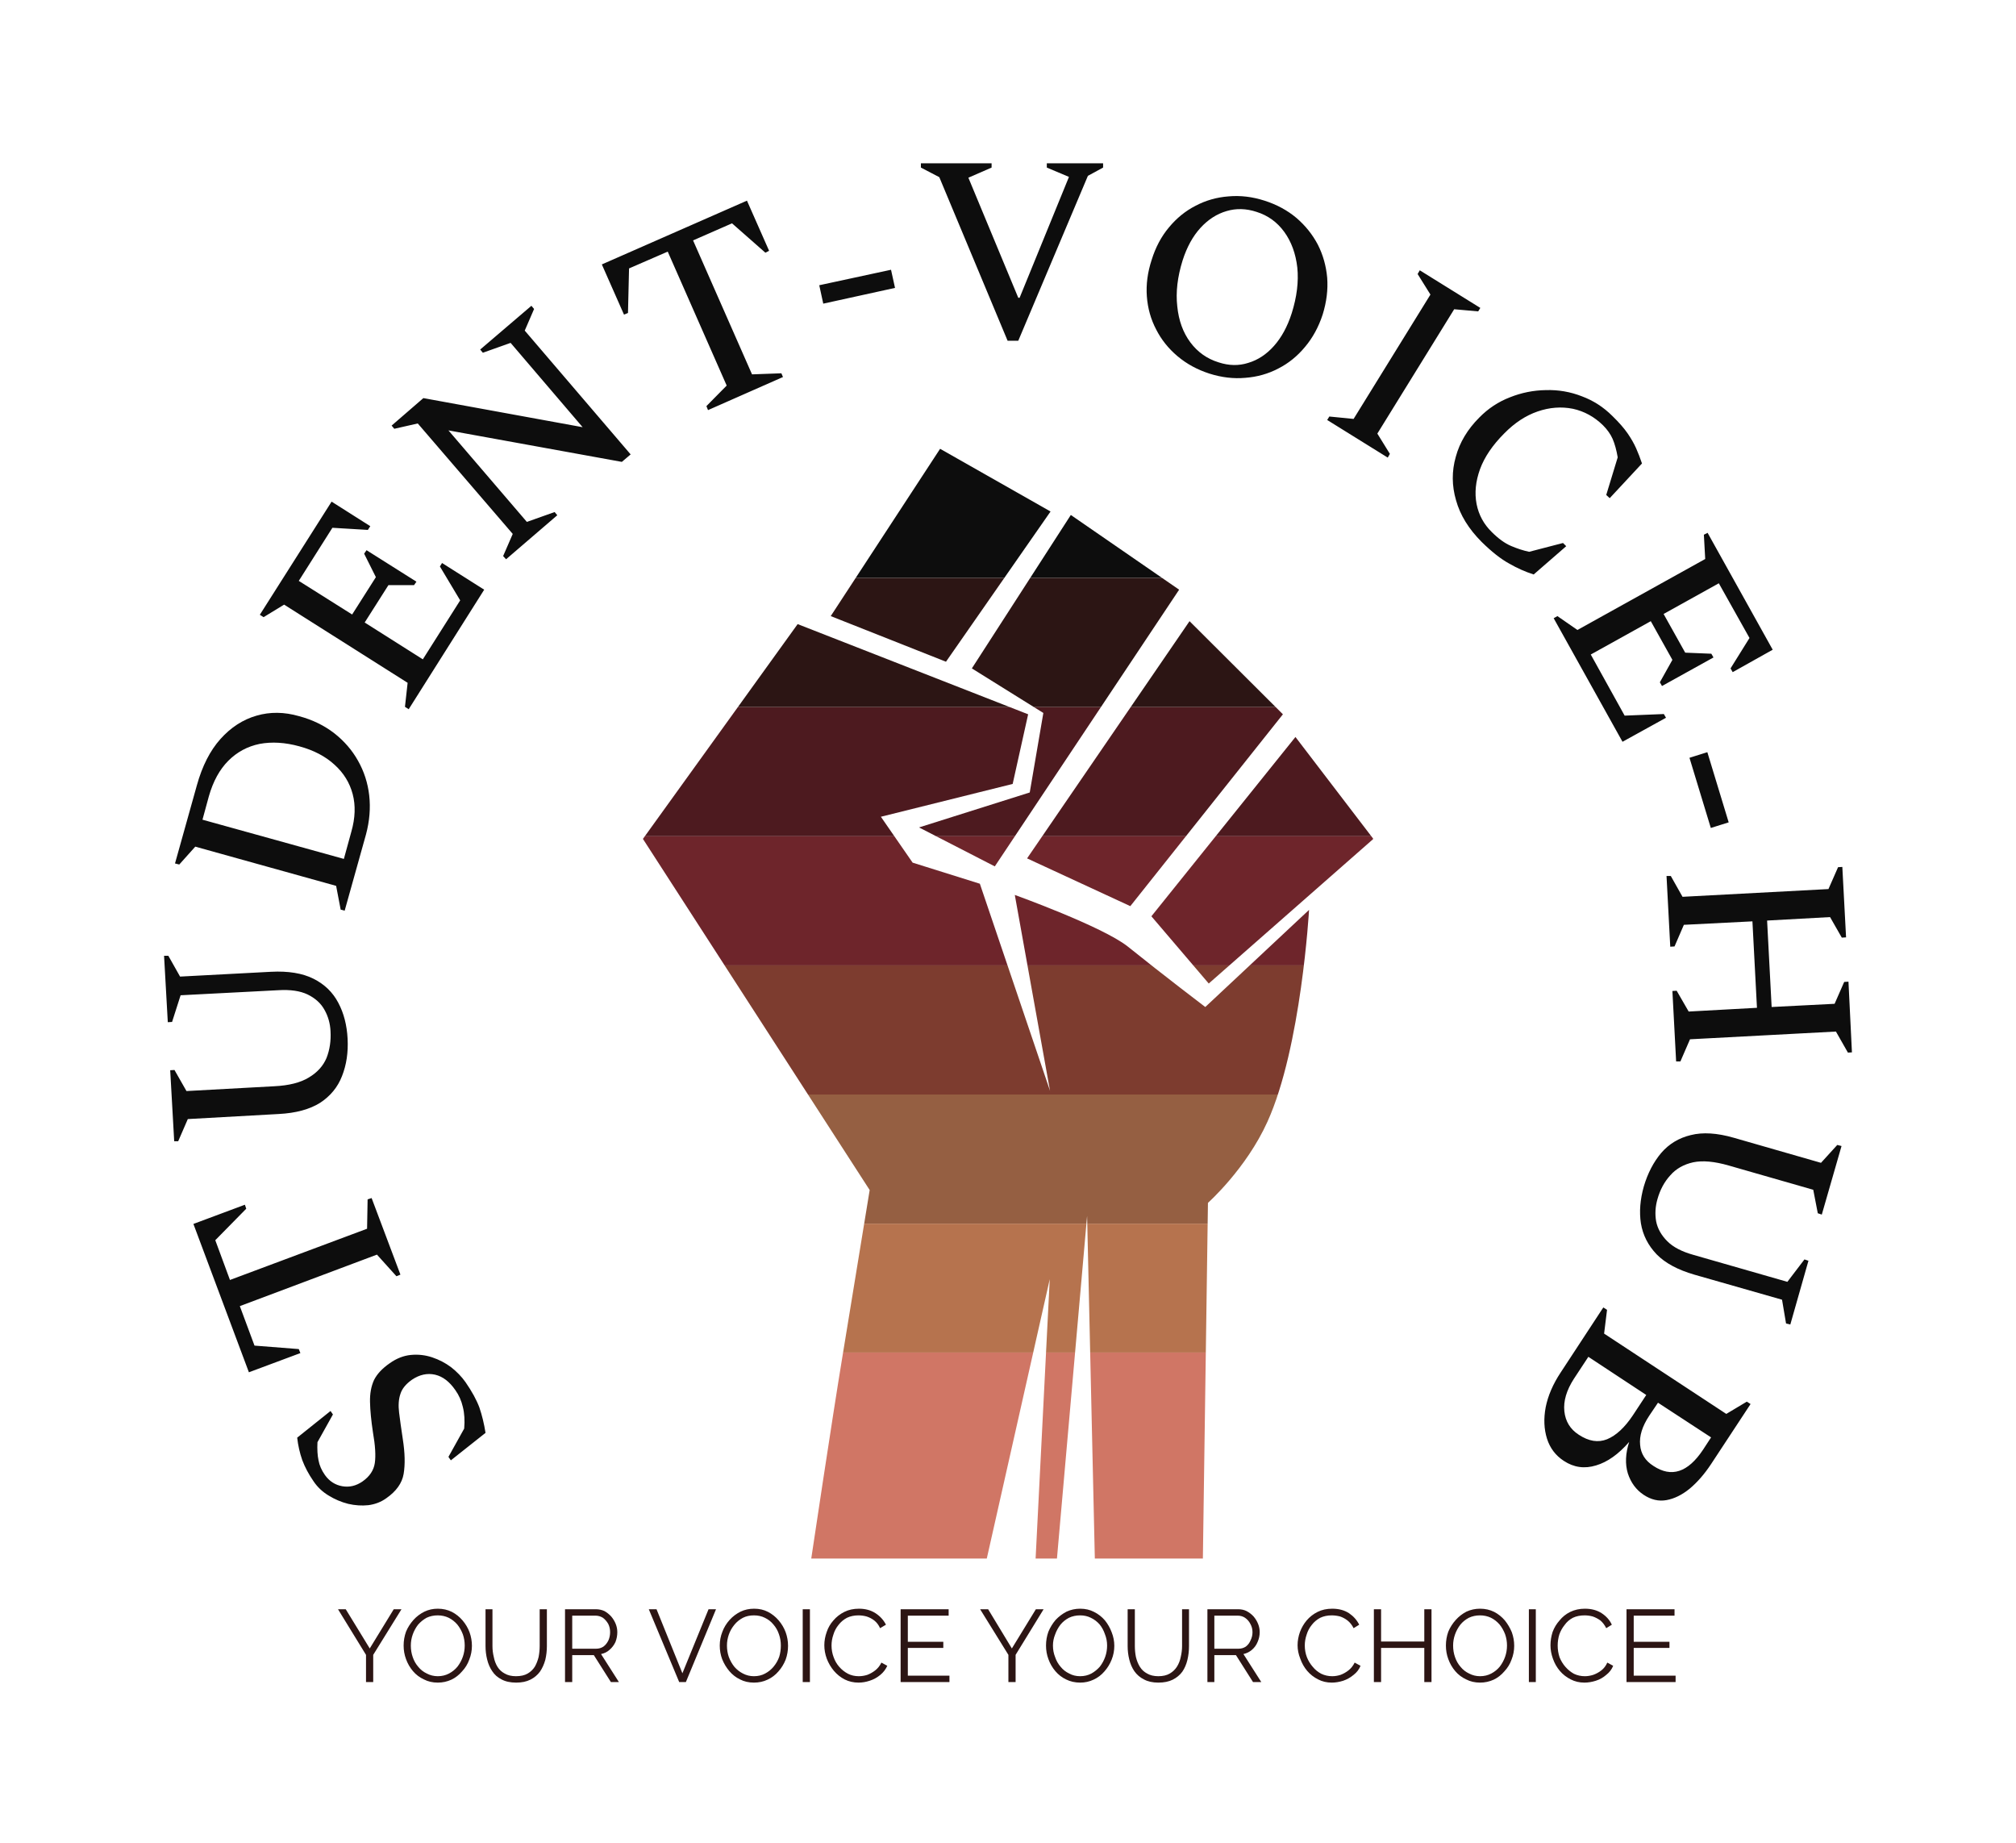 <svg xmlns="http://www.w3.org/2000/svg" version="1.1" xmlns:xlink="http://www.w3.org/1999/xlink" xmlns:svgjs="http://svgjs.dev/svgjs" viewBox="0 0 7.557 6.908"><g transform="matrix(1,0,0,1,3.779,6.029)"><rect width="7.557" height="7.557" x="-3.779" y="-6.353" fill="#ffffff"></rect><g><path d=" M -2.034 -0.849 Q -1.998 -0.797 -1.982 -0.754 Q -1.967 -0.71 -1.959 -0.659 L -2.089 -0.556 L -2.098 -0.569 L -2.039 -0.675 Q -2.035 -0.72 -2.044 -0.756 Q -2.052 -0.791 -2.072 -0.819 Q -2.105 -0.867 -2.148 -0.877 Q -2.192 -0.887 -2.235 -0.858 Q -2.269 -0.834 -2.278 -0.805 Q -2.288 -0.776 -2.283 -0.735 Q -2.278 -0.694 -2.269 -0.635 Q -2.257 -0.558 -2.266 -0.505 Q -2.275 -0.453 -2.331 -0.414 Q -2.36 -0.393 -2.398 -0.388 Q -2.435 -0.384 -2.474 -0.393 Q -2.513 -0.403 -2.547 -0.424 Q -2.582 -0.445 -2.604 -0.478 Q -2.631 -0.517 -2.646 -0.557 Q -2.66 -0.597 -2.665 -0.641 L -2.54 -0.741 L -2.531 -0.728 L -2.589 -0.624 Q -2.591 -0.584 -2.585 -0.556 Q -2.58 -0.528 -2.561 -0.501 Q -2.536 -0.466 -2.496 -0.459 Q -2.456 -0.452 -2.42 -0.477 Q -2.38 -0.505 -2.374 -0.546 Q -2.368 -0.587 -2.381 -0.661 Q -2.391 -0.727 -2.392 -0.775 Q -2.393 -0.822 -2.377 -0.857 Q -2.36 -0.891 -2.318 -0.92 Q -2.28 -0.947 -2.239 -0.951 Q -2.198 -0.955 -2.159 -0.942 Q -2.12 -0.929 -2.088 -0.905 Q -2.056 -0.88 -2.034 -0.849 M -2.278 -1.252 L -2.293 -1.246 L -2.366 -1.327 L -2.88 -1.134 L -2.825 -0.986 L -2.659 -0.973 L -2.653 -0.958 L -2.846 -0.886 L -3.054 -1.442 L -2.861 -1.514 L -2.856 -1.499 L -2.972 -1.381 L -2.917 -1.232 L -2.403 -1.424 L -2.401 -1.534 L -2.386 -1.539 L -2.278 -1.252 M -2.476 -2.136 Q -2.472 -2.059 -2.497 -1.996 Q -2.521 -1.934 -2.579 -1.896 Q -2.638 -1.859 -2.734 -1.854 L -3.075 -1.835 L -3.111 -1.752 L -3.126 -1.752 L -3.141 -2.018 L -3.125 -2.019 L -3.08 -1.94 L -2.751 -1.958 Q -2.668 -1.962 -2.621 -1.991 Q -2.574 -2.019 -2.555 -2.064 Q -2.537 -2.11 -2.54 -2.164 Q -2.542 -2.208 -2.563 -2.245 Q -2.583 -2.281 -2.626 -2.302 Q -2.668 -2.322 -2.735 -2.318 L -3.102 -2.299 L -3.134 -2.199 L -3.15 -2.198 L -3.164 -2.447 L -3.148 -2.447 L -3.104 -2.369 L -2.763 -2.387 Q -2.666 -2.392 -2.604 -2.361 Q -2.542 -2.33 -2.511 -2.271 Q -2.48 -2.213 -2.476 -2.136 M -2.487 -2.616 L -2.502 -2.62 L -2.519 -2.709 L -3.047 -2.856 L -3.107 -2.789 L -3.123 -2.793 L -3.041 -3.086 Q -3.011 -3.194 -2.953 -3.259 Q -2.894 -3.325 -2.817 -3.347 Q -2.741 -3.369 -2.658 -3.345 Q -2.583 -3.325 -2.526 -3.281 Q -2.47 -3.237 -2.437 -3.178 Q -2.403 -3.118 -2.395 -3.048 Q -2.387 -2.977 -2.407 -2.902 L -2.487 -2.616 M -2.996 -3.045 L -3.02 -2.957 L -2.49 -2.81 L -2.462 -2.912 Q -2.44 -2.989 -2.457 -3.053 Q -2.474 -3.117 -2.525 -3.163 Q -2.576 -3.21 -2.657 -3.232 Q -2.737 -3.254 -2.806 -3.241 Q -2.874 -3.227 -2.923 -3.178 Q -2.972 -3.129 -2.996 -3.045 M -2.247 -3.371 L -2.261 -3.38 L -2.251 -3.47 L -2.714 -3.763 L -2.791 -3.716 L -2.805 -3.725 L -2.536 -4.149 L -2.391 -4.057 L -2.4 -4.043 L -2.533 -4.051 L -2.659 -3.852 L -2.459 -3.726 L -2.37 -3.866 L -2.414 -3.954 L -2.405 -3.967 L -2.218 -3.849 L -2.227 -3.836 L -2.323 -3.836 L -2.412 -3.696 L -2.194 -3.558 L -2.054 -3.779 L -2.13 -3.906 L -2.122 -3.919 L -1.964 -3.819 L -2.247 -3.371 M -1.882 -3.933 L -1.893 -3.945 L -1.857 -4.028 L -2.213 -4.442 L -2.301 -4.422 L -2.311 -4.434 L -2.192 -4.537 L -1.595 -4.428 L -1.865 -4.744 L -1.969 -4.707 L -1.979 -4.719 L -1.787 -4.883 L -1.777 -4.871 L -1.812 -4.79 L -1.415 -4.326 L -1.448 -4.298 L -2.098 -4.416 L -1.804 -4.073 L -1.7 -4.11 L -1.69 -4.098 L -1.882 -3.933 M -1.125 -4.492 L -1.131 -4.507 L -1.055 -4.584 L -1.276 -5.086 L -1.421 -5.023 L -1.425 -4.856 L -1.44 -4.85 L -1.523 -5.038 L -0.979 -5.277 L -0.896 -5.089 L -0.91 -5.082 L -1.035 -5.192 L -1.181 -5.128 L -0.96 -4.626 L -0.85 -4.63 L -0.844 -4.616 L -1.125 -4.492 M -0.693 -4.891 L -0.708 -4.96 L -0.439 -5.018 L -0.424 -4.95 L -0.693 -4.891 M -0.002 -4.752 L -0.258 -5.365 L -0.327 -5.401 L -0.327 -5.417 L -0.062 -5.417 L -0.062 -5.401 L -0.149 -5.363 L 0.038 -4.913 L 0.043 -4.913 L 0.228 -5.366 L 0.145 -5.401 L 0.145 -5.417 L 0.356 -5.417 L 0.356 -5.401 L 0.299 -5.37 L 0.038 -4.752 L -0.002 -4.752 M 0.754 -4.629 Q 0.686 -4.651 0.635 -4.694 Q 0.584 -4.737 0.555 -4.794 Q 0.525 -4.851 0.52 -4.918 Q 0.515 -4.985 0.538 -5.055 Q 0.56 -5.126 0.603 -5.177 Q 0.646 -5.229 0.703 -5.258 Q 0.76 -5.288 0.826 -5.293 Q 0.893 -5.299 0.961 -5.277 Q 1.03 -5.255 1.081 -5.212 Q 1.131 -5.169 1.161 -5.112 Q 1.19 -5.055 1.196 -4.988 Q 1.201 -4.921 1.179 -4.85 Q 1.156 -4.78 1.113 -4.729 Q 1.07 -4.677 1.013 -4.648 Q 0.956 -4.618 0.889 -4.613 Q 0.823 -4.607 0.754 -4.629 M 0.789 -4.671 Q 0.847 -4.652 0.9 -4.669 Q 0.954 -4.685 0.996 -4.732 Q 1.039 -4.78 1.063 -4.855 Q 1.092 -4.947 1.084 -5.026 Q 1.075 -5.105 1.035 -5.16 Q 0.995 -5.215 0.931 -5.235 Q 0.873 -5.254 0.819 -5.238 Q 0.764 -5.222 0.721 -5.175 Q 0.678 -5.128 0.654 -5.053 Q 0.625 -4.96 0.634 -4.881 Q 0.642 -4.801 0.683 -4.746 Q 0.724 -4.691 0.789 -4.671 M 1.196 -4.455 L 1.204 -4.468 L 1.295 -4.459 L 1.583 -4.925 L 1.535 -5.002 L 1.543 -5.016 L 1.77 -4.875 L 1.762 -4.862 L 1.672 -4.87 L 1.384 -4.404 L 1.431 -4.328 L 1.423 -4.314 L 1.196 -4.455 M 1.775 -3.998 Q 1.702 -4.071 1.679 -4.154 Q 1.655 -4.236 1.678 -4.317 Q 1.7 -4.398 1.766 -4.464 Q 1.816 -4.515 1.881 -4.54 Q 1.946 -4.566 2.016 -4.567 Q 2.086 -4.569 2.15 -4.544 Q 2.215 -4.52 2.265 -4.47 Q 2.302 -4.434 2.322 -4.405 Q 2.342 -4.376 2.354 -4.349 Q 2.366 -4.322 2.376 -4.292 L 2.255 -4.162 L 2.242 -4.174 L 2.285 -4.315 Q 2.278 -4.356 2.266 -4.384 Q 2.254 -4.411 2.23 -4.435 Q 2.181 -4.483 2.117 -4.497 Q 2.052 -4.51 1.985 -4.487 Q 1.918 -4.464 1.86 -4.405 Q 1.794 -4.339 1.769 -4.271 Q 1.744 -4.202 1.756 -4.14 Q 1.768 -4.079 1.813 -4.035 Q 1.85 -3.998 1.885 -3.983 Q 1.92 -3.968 1.953 -3.961 L 2.08 -3.994 L 2.092 -3.982 L 1.97 -3.876 Q 1.923 -3.891 1.878 -3.917 Q 1.832 -3.942 1.775 -3.998 M 2.045 -3.712 L 2.059 -3.72 L 2.134 -3.668 L 2.613 -3.934 L 2.608 -4.025 L 2.622 -4.032 L 2.866 -3.594 L 2.716 -3.51 L 2.708 -3.524 L 2.779 -3.638 L 2.664 -3.843 L 2.457 -3.728 L 2.538 -3.583 L 2.636 -3.579 L 2.644 -3.565 L 2.451 -3.458 L 2.443 -3.472 L 2.49 -3.556 L 2.409 -3.701 L 2.184 -3.576 L 2.311 -3.347 L 2.458 -3.353 L 2.466 -3.339 L 2.303 -3.249 L 2.045 -3.712 M 2.554 -3.189 L 2.621 -3.21 L 2.701 -2.947 L 2.634 -2.926 L 2.554 -3.189 M 2.468 -2.746 L 2.484 -2.746 L 2.528 -2.668 L 3.075 -2.697 L 3.111 -2.779 L 3.127 -2.78 L 3.141 -2.516 L 3.125 -2.515 L 3.081 -2.592 L 2.845 -2.579 L 2.862 -2.255 L 3.098 -2.267 L 3.134 -2.349 L 3.15 -2.35 L 3.163 -2.085 L 3.148 -2.084 L 3.103 -2.163 L 2.556 -2.134 L 2.52 -2.051 L 2.504 -2.051 L 2.49 -2.315 L 2.506 -2.316 L 2.551 -2.238 L 2.807 -2.252 L 2.79 -2.576 L 2.533 -2.563 L 2.498 -2.482 L 2.482 -2.481 L 2.468 -2.746 M 2.383 -1.583 Q 2.405 -1.657 2.448 -1.708 Q 2.492 -1.759 2.559 -1.775 Q 2.626 -1.792 2.72 -1.765 L 3.047 -1.671 L 3.108 -1.738 L 3.124 -1.734 L 3.05 -1.477 L 3.035 -1.482 L 3.018 -1.57 L 2.701 -1.661 Q 2.621 -1.684 2.568 -1.673 Q 2.514 -1.661 2.482 -1.624 Q 2.449 -1.588 2.434 -1.535 Q 2.422 -1.493 2.429 -1.452 Q 2.437 -1.411 2.471 -1.377 Q 2.504 -1.344 2.569 -1.326 L 2.921 -1.225 L 2.985 -1.309 L 3 -1.304 L 2.932 -1.065 L 2.916 -1.069 L 2.901 -1.158 L 2.572 -1.252 Q 2.479 -1.279 2.431 -1.328 Q 2.383 -1.378 2.372 -1.444 Q 2.362 -1.509 2.383 -1.583 M 2.231 -1.129 L 2.245 -1.12 L 2.234 -1.031 L 2.692 -0.73 L 2.769 -0.776 L 2.783 -0.767 L 2.635 -0.542 Q 2.598 -0.486 2.555 -0.45 Q 2.512 -0.415 2.468 -0.407 Q 2.424 -0.399 2.382 -0.427 Q 2.34 -0.455 2.323 -0.507 Q 2.307 -0.56 2.328 -0.625 Q 2.268 -0.556 2.204 -0.537 Q 2.139 -0.517 2.083 -0.554 Q 2.037 -0.584 2.02 -0.637 Q 2.003 -0.691 2.015 -0.755 Q 2.028 -0.82 2.071 -0.885 L 2.231 -1.129 M 2.605 -0.596 L 2.635 -0.642 L 2.436 -0.772 L 2.403 -0.723 Q 2.364 -0.664 2.369 -0.614 Q 2.373 -0.564 2.419 -0.535 Q 2.52 -0.468 2.605 -0.596 M 2.342 -0.725 L 2.392 -0.801 L 2.175 -0.944 L 2.121 -0.862 Q 2.079 -0.797 2.085 -0.74 Q 2.091 -0.683 2.139 -0.652 Q 2.195 -0.615 2.245 -0.635 Q 2.296 -0.656 2.342 -0.725" fill="#0d0d0d" fill-rule="nonzero"></path></g><g><path d=" M -2.483 0.002 L -2.393 0.149 L -2.303 0.002 L -2.274 0.002 L -2.38 0.173 L -2.38 0.275 L -2.407 0.275 L -2.407 0.173 L -2.512 0.002 L -2.483 0.002 M -2.138 0.277 Q -2.167 0.277 -2.19 0.265 Q -2.214 0.254 -2.231 0.234 Q -2.248 0.214 -2.257 0.189 Q -2.266 0.165 -2.266 0.138 Q -2.266 0.111 -2.257 0.086 Q -2.247 0.062 -2.229 0.042 Q -2.212 0.023 -2.188 0.011 Q -2.165 -5.551115123125783e-17 -2.138 -5.551115123125783e-17 Q -2.109 -5.551115123125783e-17 -2.085 0.012 Q -2.062 0.024 -2.045 0.044 Q -2.028 0.064 -2.019 0.088 Q -2.01 0.113 -2.01 0.139 Q -2.01 0.166 -2.02 0.191 Q -2.029 0.216 -2.047 0.235 Q -2.064 0.255 -2.087 0.266 Q -2.111 0.277 -2.138 0.277 M -2.239 0.138 Q -2.239 0.161 -2.232 0.181 Q -2.225 0.202 -2.211 0.218 Q -2.198 0.234 -2.179 0.243 Q -2.16 0.253 -2.138 0.253 Q -2.115 0.253 -2.096 0.243 Q -2.077 0.233 -2.064 0.217 Q -2.051 0.2 -2.044 0.18 Q -2.037 0.16 -2.037 0.138 Q -2.037 0.116 -2.044 0.096 Q -2.052 0.075 -2.065 0.059 Q -2.079 0.043 -2.097 0.034 Q -2.116 0.025 -2.138 0.025 Q -2.161 0.025 -2.18 0.034 Q -2.198 0.044 -2.212 0.06 Q -2.225 0.077 -2.232 0.097 Q -2.239 0.117 -2.239 0.138 M -1.844 0.277 Q -1.877 0.277 -1.899 0.265 Q -1.921 0.254 -1.934 0.234 Q -1.947 0.215 -1.953 0.19 Q -1.959 0.166 -1.959 0.14 L -1.959 0.002 L -1.933 0.002 L -1.933 0.14 Q -1.933 0.161 -1.928 0.181 Q -1.924 0.202 -1.914 0.218 Q -1.904 0.234 -1.887 0.243 Q -1.87 0.253 -1.845 0.253 Q -1.818 0.253 -1.801 0.243 Q -1.784 0.233 -1.774 0.217 Q -1.765 0.201 -1.76 0.181 Q -1.756 0.16 -1.756 0.14 L -1.756 0.002 L -1.729 0.002 L -1.729 0.14 Q -1.729 0.167 -1.735 0.192 Q -1.742 0.217 -1.755 0.236 Q -1.769 0.255 -1.791 0.266 Q -1.813 0.277 -1.844 0.277 M -1.661 0.275 L -1.661 0.002 L -1.546 0.002 Q -1.528 0.002 -1.513 0.009 Q -1.499 0.017 -1.488 0.029 Q -1.477 0.042 -1.471 0.057 Q -1.465 0.072 -1.465 0.088 Q -1.465 0.107 -1.472 0.125 Q -1.48 0.142 -1.494 0.154 Q -1.507 0.166 -1.526 0.17 L -1.459 0.275 L -1.489 0.275 L -1.553 0.174 L -1.634 0.174 L -1.634 0.275 L -1.661 0.275 M -1.634 0.15 L -1.545 0.15 Q -1.529 0.15 -1.517 0.142 Q -1.505 0.133 -1.498 0.118 Q -1.492 0.104 -1.492 0.088 Q -1.492 0.071 -1.499 0.057 Q -1.507 0.043 -1.519 0.034 Q -1.532 0.026 -1.547 0.026 L -1.634 0.026 L -1.634 0.15 M -1.318 0.002 L -1.221 0.242 L -1.123 0.002 L -1.095 0.002 L -1.208 0.275 L -1.233 0.275 L -1.347 0.002 L -1.318 0.002 M -0.953 0.277 Q -0.982 0.277 -1.005 0.265 Q -1.028 0.254 -1.045 0.234 Q -1.062 0.214 -1.072 0.189 Q -1.081 0.165 -1.081 0.138 Q -1.081 0.111 -1.071 0.086 Q -1.062 0.062 -1.044 0.042 Q -1.027 0.023 -1.003 0.011 Q -0.98 -5.551115123125783e-17 -0.952 -5.551115123125783e-17 Q -0.923 -5.551115123125783e-17 -0.9 0.012 Q -0.877 0.024 -0.86 0.044 Q -0.843 0.064 -0.834 0.088 Q -0.825 0.113 -0.825 0.139 Q -0.825 0.166 -0.834 0.191 Q -0.844 0.216 -0.861 0.235 Q -0.878 0.255 -0.902 0.266 Q -0.925 0.277 -0.953 0.277 M -1.054 0.138 Q -1.054 0.161 -1.047 0.181 Q -1.039 0.202 -1.026 0.218 Q -1.012 0.234 -0.994 0.243 Q -0.975 0.253 -0.953 0.253 Q -0.929 0.253 -0.911 0.243 Q -0.892 0.233 -0.879 0.217 Q -0.865 0.2 -0.858 0.18 Q -0.852 0.16 -0.852 0.138 Q -0.852 0.116 -0.859 0.096 Q -0.866 0.075 -0.88 0.059 Q -0.893 0.043 -0.912 0.034 Q -0.93 0.025 -0.953 0.025 Q -0.976 0.025 -0.994 0.034 Q -1.013 0.044 -1.026 0.06 Q -1.04 0.077 -1.047 0.097 Q -1.054 0.117 -1.054 0.138 M -0.77 0.275 L -0.77 0.002 L -0.743 0.002 L -0.743 0.275 L -0.77 0.275 M -0.689 0.137 Q -0.689 0.112 -0.68 0.087 Q -0.672 0.063 -0.655 0.044 Q -0.638 0.024 -0.614 0.012 Q -0.59 0 -0.559 0 Q -0.523 0 -0.497 0.017 Q -0.471 0.034 -0.458 0.06 L -0.48 0.073 Q -0.488 0.055 -0.502 0.044 Q -0.515 0.034 -0.531 0.029 Q -0.546 0.025 -0.561 0.025 Q -0.585 0.025 -0.604 0.034 Q -0.623 0.044 -0.636 0.061 Q -0.649 0.077 -0.655 0.097 Q -0.662 0.117 -0.662 0.138 Q -0.662 0.161 -0.654 0.182 Q -0.647 0.202 -0.633 0.218 Q -0.619 0.234 -0.6 0.244 Q -0.582 0.253 -0.56 0.253 Q -0.544 0.253 -0.528 0.248 Q -0.512 0.242 -0.498 0.231 Q -0.484 0.22 -0.475 0.202 L -0.453 0.214 Q -0.462 0.234 -0.479 0.248 Q -0.497 0.263 -0.519 0.27 Q -0.54 0.277 -0.561 0.277 Q -0.589 0.277 -0.613 0.265 Q -0.636 0.253 -0.653 0.233 Q -0.67 0.213 -0.68 0.187 Q -0.689 0.162 -0.689 0.137 M -0.22 0.251 L -0.22 0.275 L -0.403 0.275 L -0.403 0.002 L -0.223 0.002 L -0.223 0.026 L -0.376 0.026 L -0.376 0.124 L -0.243 0.124 L -0.243 0.147 L -0.376 0.147 L -0.376 0.251 L -0.22 0.251 M -0.075 0.002 L 0.014 0.149 L 0.104 0.002 L 0.133 0.002 L 0.028 0.173 L 0.028 0.275 L 0.001 0.275 L 0.001 0.173 L -0.105 0.002 L -0.075 0.002 M 0.27 0.277 Q 0.241 0.277 0.217 0.265 Q 0.194 0.254 0.177 0.234 Q 0.16 0.214 0.151 0.189 Q 0.142 0.165 0.142 0.138 Q 0.142 0.111 0.151 0.086 Q 0.161 0.062 0.178 0.042 Q 0.196 0.023 0.219 0.011 Q 0.243 -5.551115123125783e-17 0.27 -5.551115123125783e-17 Q 0.299 -5.551115123125783e-17 0.322 0.012 Q 0.346 0.024 0.363 0.044 Q 0.379 0.064 0.388 0.088 Q 0.398 0.113 0.398 0.139 Q 0.398 0.166 0.388 0.191 Q 0.378 0.216 0.361 0.235 Q 0.344 0.255 0.32 0.266 Q 0.297 0.277 0.27 0.277 M 0.168 0.138 Q 0.168 0.161 0.176 0.181 Q 0.183 0.202 0.197 0.218 Q 0.21 0.234 0.229 0.243 Q 0.247 0.253 0.27 0.253 Q 0.293 0.253 0.312 0.243 Q 0.33 0.233 0.344 0.217 Q 0.357 0.2 0.364 0.18 Q 0.371 0.16 0.371 0.138 Q 0.371 0.116 0.363 0.096 Q 0.356 0.075 0.343 0.059 Q 0.329 0.043 0.31 0.034 Q 0.292 0.025 0.27 0.025 Q 0.247 0.025 0.228 0.034 Q 0.209 0.044 0.196 0.06 Q 0.183 0.077 0.176 0.097 Q 0.168 0.117 0.168 0.138 M 0.563 0.277 Q 0.531 0.277 0.509 0.265 Q 0.487 0.254 0.473 0.234 Q 0.46 0.215 0.454 0.19 Q 0.448 0.166 0.448 0.14 L 0.448 0.002 L 0.475 0.002 L 0.475 0.14 Q 0.475 0.161 0.479 0.181 Q 0.484 0.202 0.494 0.218 Q 0.504 0.234 0.521 0.243 Q 0.538 0.253 0.563 0.253 Q 0.589 0.253 0.606 0.243 Q 0.623 0.233 0.633 0.217 Q 0.643 0.201 0.647 0.181 Q 0.652 0.16 0.652 0.14 L 0.652 0.002 L 0.678 0.002 L 0.678 0.14 Q 0.678 0.167 0.672 0.192 Q 0.666 0.217 0.653 0.236 Q 0.639 0.255 0.617 0.266 Q 0.595 0.277 0.563 0.277 M 0.747 0.275 L 0.747 0.002 L 0.862 0.002 Q 0.88 0.002 0.894 0.009 Q 0.909 0.017 0.92 0.029 Q 0.931 0.042 0.937 0.057 Q 0.943 0.072 0.943 0.088 Q 0.943 0.107 0.935 0.125 Q 0.928 0.142 0.914 0.154 Q 0.9 0.166 0.882 0.17 L 0.949 0.275 L 0.918 0.275 L 0.854 0.174 L 0.773 0.174 L 0.773 0.275 L 0.747 0.275 M 0.773 0.15 L 0.863 0.15 Q 0.879 0.15 0.891 0.142 Q 0.903 0.133 0.909 0.118 Q 0.916 0.104 0.916 0.088 Q 0.916 0.071 0.908 0.057 Q 0.901 0.043 0.888 0.034 Q 0.876 0.026 0.86 0.026 L 0.773 0.026 L 0.773 0.15 M 1.085 0.137 Q 1.085 0.112 1.094 0.087 Q 1.103 0.063 1.119 0.044 Q 1.136 0.024 1.16 0.012 Q 1.184 0 1.215 0 Q 1.252 0 1.278 0.017 Q 1.303 0.034 1.316 0.06 L 1.295 0.073 Q 1.286 0.055 1.272 0.044 Q 1.259 0.034 1.244 0.029 Q 1.228 0.025 1.213 0.025 Q 1.189 0.025 1.17 0.034 Q 1.151 0.044 1.138 0.061 Q 1.125 0.077 1.119 0.097 Q 1.112 0.117 1.112 0.138 Q 1.112 0.161 1.12 0.182 Q 1.128 0.202 1.142 0.218 Q 1.155 0.234 1.174 0.244 Q 1.193 0.253 1.215 0.253 Q 1.23 0.253 1.246 0.248 Q 1.262 0.242 1.276 0.231 Q 1.29 0.22 1.299 0.202 L 1.321 0.214 Q 1.313 0.234 1.295 0.248 Q 1.277 0.263 1.256 0.27 Q 1.234 0.277 1.213 0.277 Q 1.185 0.277 1.162 0.265 Q 1.138 0.253 1.121 0.233 Q 1.104 0.213 1.095 0.187 Q 1.085 0.162 1.085 0.137 M 1.587 0.002 L 1.587 0.275 L 1.56 0.275 L 1.56 0.147 L 1.398 0.147 L 1.398 0.275 L 1.371 0.275 L 1.371 0.002 L 1.398 0.002 L 1.398 0.123 L 1.56 0.123 L 1.56 0.002 L 1.587 0.002 M 1.769 0.277 Q 1.74 0.277 1.717 0.265 Q 1.693 0.254 1.676 0.234 Q 1.659 0.214 1.65 0.189 Q 1.641 0.165 1.641 0.138 Q 1.641 0.111 1.65 0.086 Q 1.66 0.062 1.678 0.042 Q 1.695 0.023 1.718 0.011 Q 1.742 -5.551115123125783e-17 1.769 -5.551115123125783e-17 Q 1.798 -5.551115123125783e-17 1.822 0.012 Q 1.845 0.024 1.862 0.044 Q 1.878 0.064 1.888 0.088 Q 1.897 0.113 1.897 0.139 Q 1.897 0.166 1.887 0.191 Q 1.878 0.216 1.86 0.235 Q 1.843 0.255 1.82 0.266 Q 1.796 0.277 1.769 0.277 M 1.668 0.138 Q 1.668 0.161 1.675 0.181 Q 1.682 0.202 1.696 0.218 Q 1.709 0.234 1.728 0.243 Q 1.747 0.253 1.769 0.253 Q 1.792 0.253 1.811 0.243 Q 1.83 0.233 1.843 0.217 Q 1.856 0.2 1.863 0.18 Q 1.87 0.16 1.87 0.138 Q 1.87 0.116 1.863 0.096 Q 1.855 0.075 1.842 0.059 Q 1.828 0.043 1.81 0.034 Q 1.791 0.025 1.769 0.025 Q 1.746 0.025 1.727 0.034 Q 1.708 0.044 1.695 0.06 Q 1.682 0.077 1.675 0.097 Q 1.668 0.117 1.668 0.138 M 1.952 0.275 L 1.952 0.002 L 1.978 0.002 L 1.978 0.275 L 1.952 0.275 M 2.033 0.137 Q 2.033 0.112 2.041 0.087 Q 2.05 0.063 2.067 0.044 Q 2.083 0.024 2.107 0.012 Q 2.132 0 2.162 0 Q 2.199 0 2.225 0.017 Q 2.251 0.034 2.263 0.06 L 2.242 0.073 Q 2.233 0.055 2.22 0.044 Q 2.206 0.034 2.191 0.029 Q 2.176 0.025 2.161 0.025 Q 2.136 0.025 2.117 0.034 Q 2.098 0.044 2.086 0.061 Q 2.073 0.077 2.066 0.097 Q 2.06 0.117 2.06 0.138 Q 2.06 0.161 2.067 0.182 Q 2.075 0.202 2.089 0.218 Q 2.103 0.234 2.121 0.244 Q 2.14 0.253 2.162 0.253 Q 2.177 0.253 2.193 0.248 Q 2.21 0.242 2.224 0.231 Q 2.238 0.22 2.246 0.202 L 2.268 0.214 Q 2.26 0.234 2.242 0.248 Q 2.225 0.263 2.203 0.27 Q 2.181 0.277 2.16 0.277 Q 2.132 0.277 2.109 0.265 Q 2.085 0.253 2.068 0.233 Q 2.051 0.213 2.042 0.187 Q 2.033 0.162 2.033 0.137 M 2.502 0.251 L 2.502 0.275 L 2.318 0.275 L 2.318 0.002 L 2.498 0.002 L 2.498 0.026 L 2.345 0.026 L 2.345 0.124 L 2.479 0.124 L 2.479 0.147 L 2.345 0.147 L 2.345 0.251 L 2.502 0.251" fill="#2c1514" fill-rule="nonzero"></path></g><g clip-path="url(#SvgjsClipPath1002)"><g clip-path="url(#a00c0134a-536e-431e-9ca7-524ac4b456d2ede5b873-af9c-4bff-bf07-bd4e2335d9d8)"><path d=" M 2.752 -3.863 L -2.814 -3.863 L -2.814 -4.347 L 2.752 -4.347 Z" fill="#0d0d0d" transform="matrix(1,0,0,1,0,0)" fill-rule="nonzero"></path></g><g clip-path="url(#a00c0134a-536e-431e-9ca7-524ac4b456d2ede5b873-af9c-4bff-bf07-bd4e2335d9d8)"><path d=" M 2.752 -3.379 L -2.814 -3.379 L -2.814 -3.863 L 2.752 -3.863 Z" fill="#2c1514" transform="matrix(1,0,0,1,0,0)" fill-rule="nonzero"></path></g><g clip-path="url(#a00c0134a-536e-431e-9ca7-524ac4b456d2ede5b873-af9c-4bff-bf07-bd4e2335d9d8)"><path d=" M 2.752 -2.895 L -2.814 -2.895 L -2.814 -3.379 L 2.752 -3.379 Z" fill="#4d1a1f" transform="matrix(1,0,0,1,0,0)" fill-rule="nonzero"></path></g><g clip-path="url(#a00c0134a-536e-431e-9ca7-524ac4b456d2ede5b873-af9c-4bff-bf07-bd4e2335d9d8)"><path d=" M 2.752 -2.411 L -2.814 -2.411 L -2.814 -2.895 L 2.752 -2.895 Z" fill="#6e252b" transform="matrix(1,0,0,1,0,0)" fill-rule="nonzero"></path></g><g clip-path="url(#a00c0134a-536e-431e-9ca7-524ac4b456d2ede5b873-af9c-4bff-bf07-bd4e2335d9d8)"><path d=" M 2.752 -1.443 L -2.814 -1.443 L -2.814 -1.927 L 2.752 -1.927 Z" fill="#955f42" transform="matrix(1,0,0,1,0,0)" fill-rule="nonzero"></path></g><g clip-path="url(#a00c0134a-536e-431e-9ca7-524ac4b456d2ede5b873-af9c-4bff-bf07-bd4e2335d9d8)"><path d=" M 2.752 -1.927 L -2.814 -1.927 L -2.814 -2.411 L 2.752 -2.411 Z" fill="#7d3c2f" transform="matrix(1,0,0,1,0,0)" fill-rule="nonzero"></path></g><g clip-path="url(#a00c0134a-536e-431e-9ca7-524ac4b456d2ede5b873-af9c-4bff-bf07-bd4e2335d9d8)"><path d=" M 2.752 -0.96 L -2.814 -0.96 L -2.814 -1.443 L 2.752 -1.443 Z" fill="#b6734e" transform="matrix(1,0,0,1,0,0)" fill-rule="nonzero"></path></g><g clip-path="url(#a00c0134a-536e-431e-9ca7-524ac4b456d2ede5b873-af9c-4bff-bf07-bd4e2335d9d8)"><path d=" M 0.595 -0.96 L 2.752 -0.96 L 2.752 -0.188 L -2.814 -0.188 L -2.814 -0.96 Z" fill="#d07665" transform="matrix(1,0,0,1,0,0)" fill-rule="nonzero"></path></g></g></g><defs><clipPath id="SvgjsClipPath1002"><path d=" M -1.369 -4.347 h 2.737 v 4.159 h -2.737 Z"></path></clipPath><clipPath id="a00c0134a-536e-431e-9ca7-524ac4b456d2ede5b873-af9c-4bff-bf07-bd4e2335d9d8"><path d=" M -0.255 -4.347 L -0.665 -3.72 L -0.233 -3.549 L 0.159 -4.112 Z M -0.136 -3.524 L 0.132 -3.357 L 0.081 -3.059 L -0.334 -2.928 L -0.05 -2.782 L 0.641 -3.819 L 0.235 -4.099 Z M 0.071 -2.812 L 0.458 -2.633 L 1.03 -3.352 L 0.68 -3.701 Z M -1.369 -2.885 L -0.519 -1.569 C -0.519 -1.569 -0.582 -1.183 -0.621 -0.946 C -0.66 -0.71 -0.738 -0.188 -0.738 -0.188 L -0.08 -0.188 L 0.156 -1.235 L 0.103 -0.188 L 0.183 -0.188 L 0.296 -1.472 L 0.325 -0.188 L 0.73 -0.188 L 0.749 -1.521 C 0.749 -1.521 0.892 -1.648 0.972 -1.825 C 1.099 -2.105 1.128 -2.619 1.128 -2.619 L 0.739 -2.255 C 0.739 -2.255 0.581 -2.375 0.448 -2.482 C 0.353 -2.557 0.025 -2.675 0.025 -2.675 L 0.157 -1.941 L -0.106 -2.717 L -0.358 -2.796 L -0.477 -2.968 L 0.017 -3.091 L 0.075 -3.352 L -0.789 -3.69 Z M 0.537 -2.595 L 0.752 -2.343 L 1.369 -2.885 L 1.077 -3.267 Z"></path></clipPath></defs></svg>